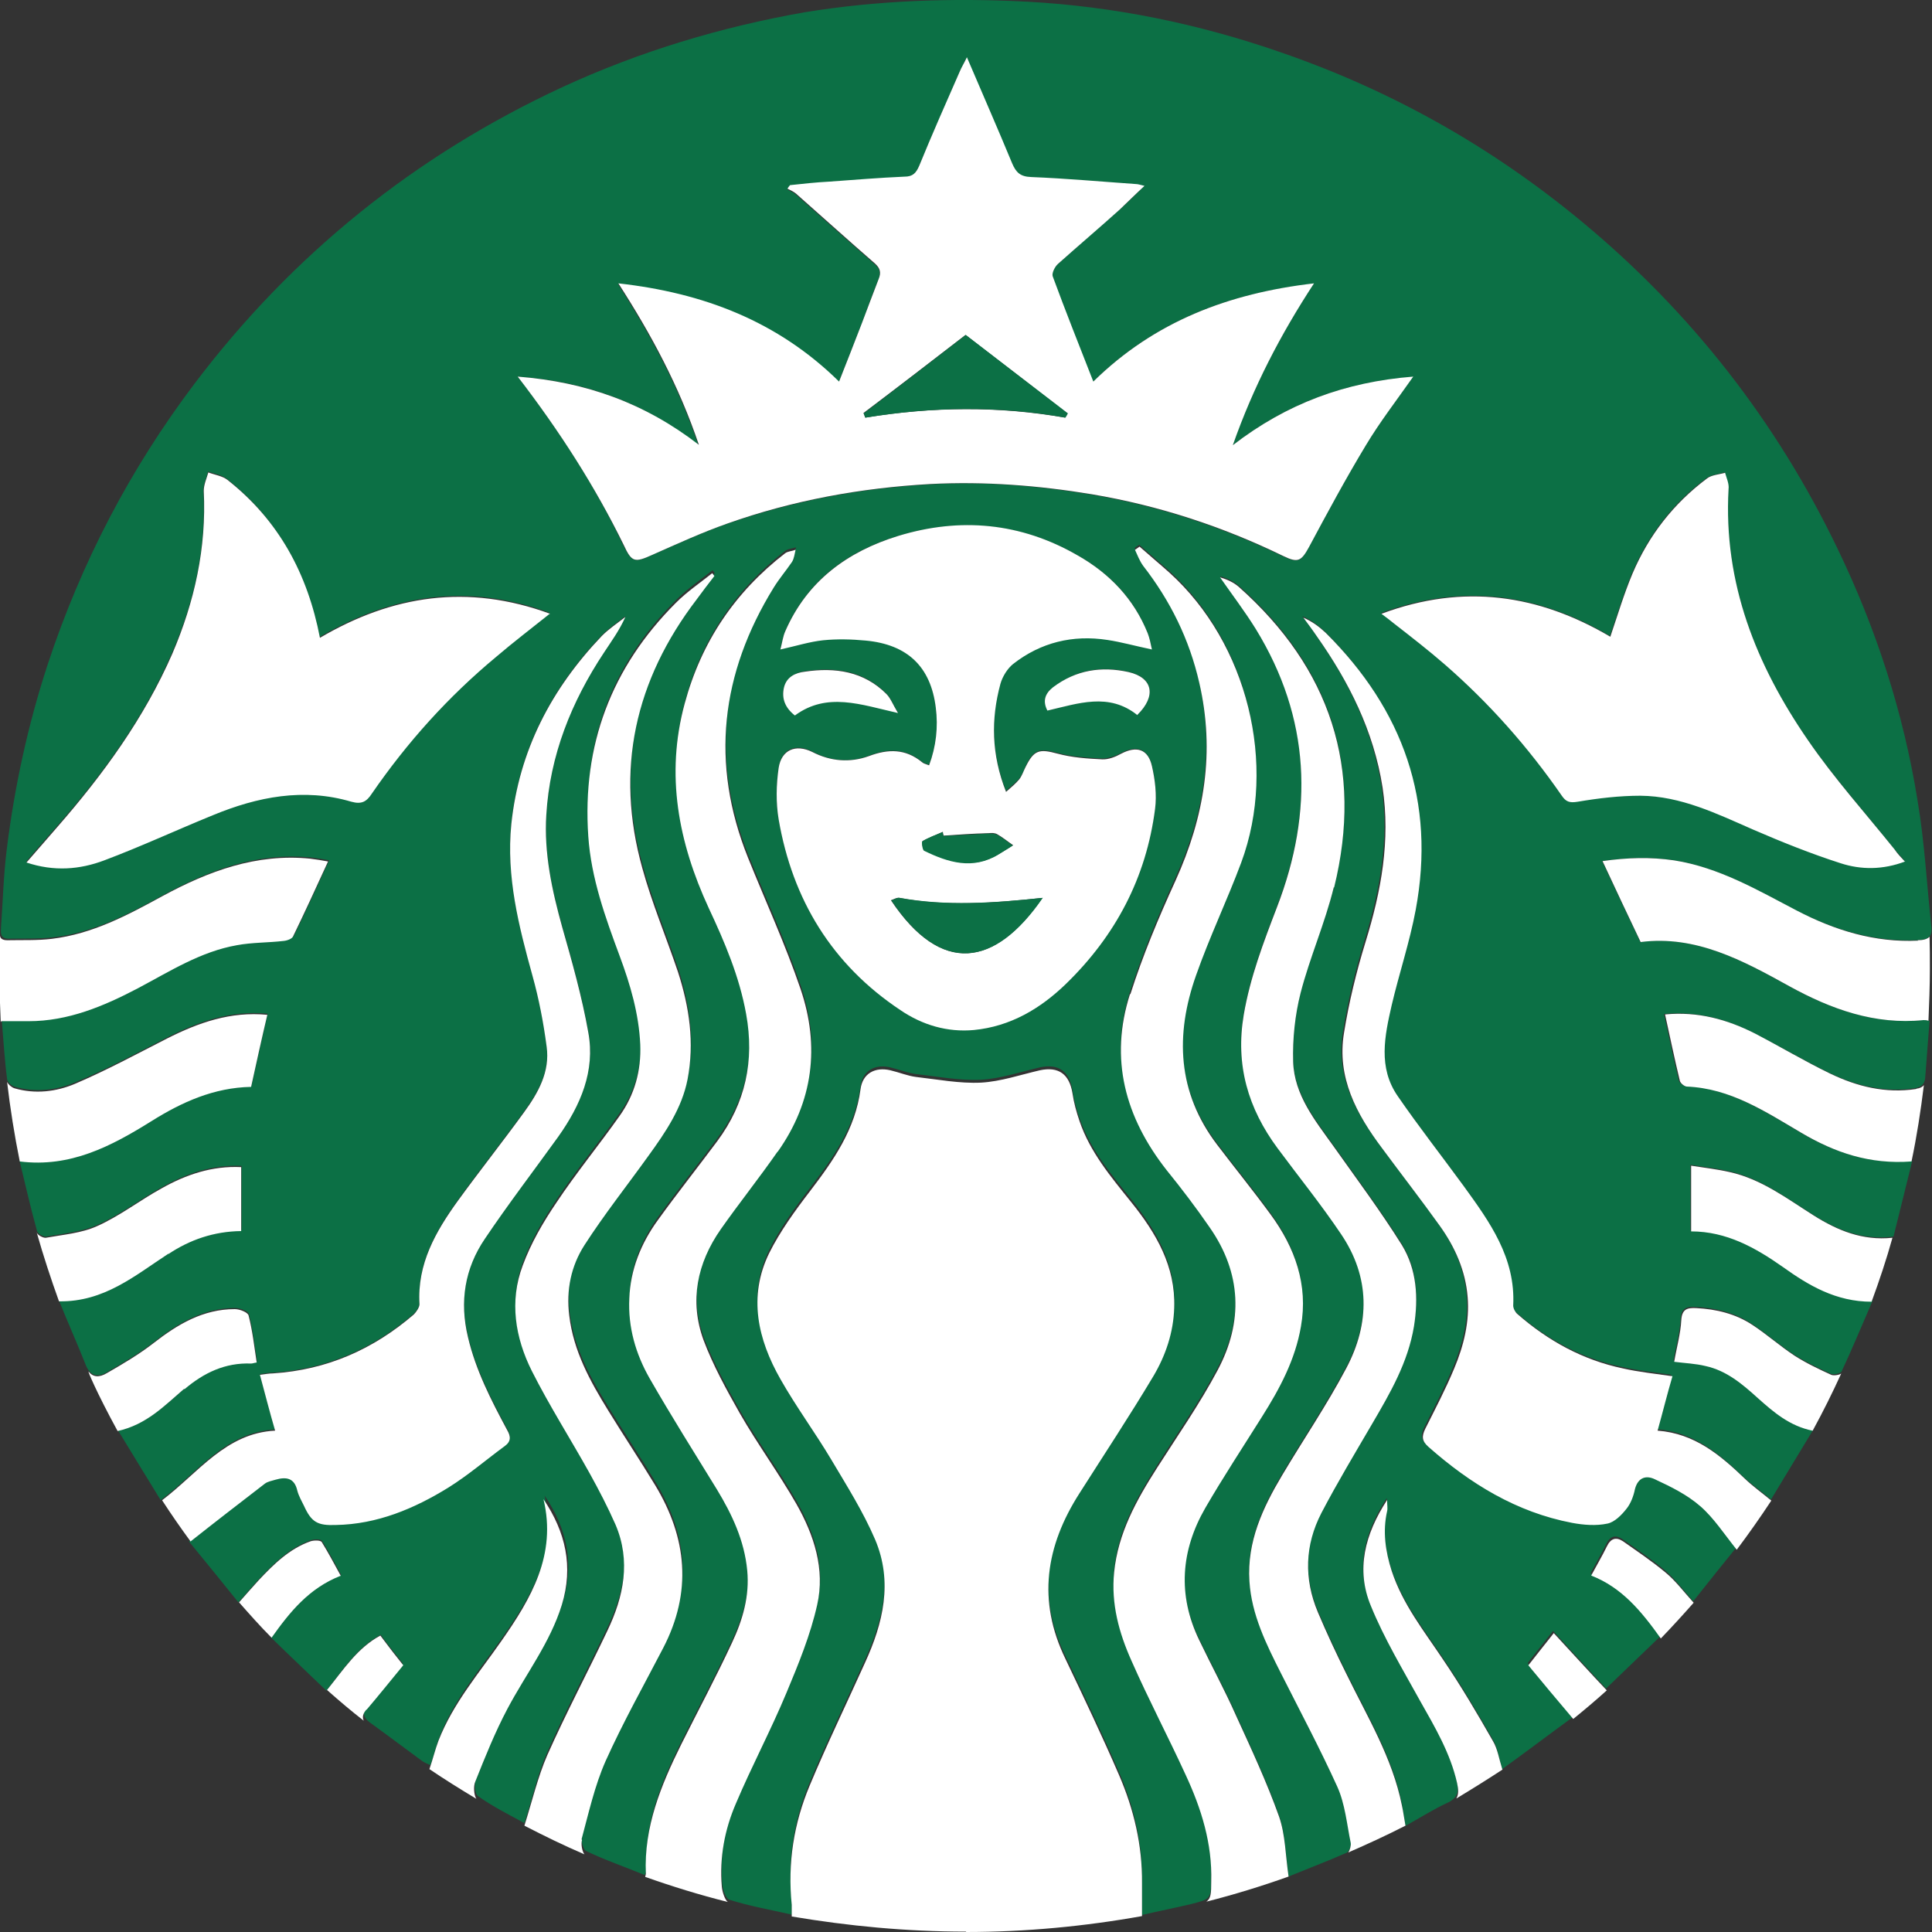 <svg width="30" height="30" viewBox="0 0 30 30" fill="none" xmlns="http://www.w3.org/2000/svg">
<rect x="0" y="0" width="30" height="30" fill="#333333" stroke="none"/>
<g id="_&#229;&#155;&#190;&#229;&#177;&#130;_1" clip-path="url(#clip0_24159_22999)">
<path id="Vector" d="M6.268 25.846C6.158 25.709 6.037 25.555 5.911 25.385C5.544 25.582 5.33 25.922 5.067 26.252C4.782 25.977 4.502 25.714 4.211 25.429C4.502 25.023 4.798 24.644 5.297 24.452C5.198 24.271 5.105 24.096 5.001 23.925C4.979 23.898 4.886 23.898 4.831 23.915C4.502 24.03 4.255 24.271 4.019 24.523C3.915 24.633 3.817 24.754 3.701 24.88C3.455 24.573 3.213 24.277 2.934 23.936C3.334 23.629 3.718 23.322 4.113 23.02C4.156 22.987 4.222 22.976 4.277 22.96C4.447 22.91 4.573 22.932 4.617 23.13C4.639 23.212 4.683 23.289 4.721 23.366C4.836 23.618 4.93 23.673 5.215 23.662C5.862 23.651 6.432 23.41 6.964 23.081C7.271 22.889 7.545 22.653 7.836 22.439C7.935 22.367 7.935 22.291 7.874 22.186C7.628 21.725 7.386 21.259 7.266 20.743C7.134 20.195 7.216 19.679 7.529 19.224C7.891 18.686 8.286 18.17 8.669 17.638C9.015 17.15 9.245 16.617 9.135 16.019C9.037 15.465 8.883 14.922 8.73 14.384C8.571 13.814 8.445 13.238 8.483 12.64C8.538 11.718 8.872 10.884 9.382 10.116C9.497 9.94 9.618 9.776 9.711 9.567C9.585 9.666 9.454 9.754 9.344 9.864C8.56 10.687 8.061 11.641 7.94 12.782C7.858 13.6 8.055 14.368 8.269 15.142C8.368 15.498 8.439 15.866 8.488 16.239C8.543 16.628 8.357 16.958 8.137 17.259C7.803 17.72 7.447 18.165 7.112 18.631C6.767 19.108 6.476 19.613 6.514 20.238C6.514 20.288 6.465 20.359 6.427 20.398C5.796 20.941 5.078 21.259 4.239 21.314C4.184 21.314 4.124 21.325 4.036 21.336C4.113 21.621 4.184 21.895 4.272 22.197C3.498 22.236 3.076 22.861 2.495 23.294C2.265 22.921 2.056 22.576 1.831 22.208C2.281 22.12 2.561 21.819 2.868 21.555C3.169 21.297 3.504 21.138 3.904 21.155C3.926 21.155 3.954 21.144 3.992 21.138C3.954 20.891 3.926 20.645 3.866 20.409C3.855 20.359 3.729 20.31 3.652 20.31C3.158 20.31 2.764 20.546 2.391 20.837C2.166 21.012 1.914 21.16 1.667 21.303C1.508 21.402 1.387 21.358 1.322 21.171C1.195 20.853 1.058 20.546 0.916 20.195C1.618 20.206 2.1 19.794 2.621 19.454C2.95 19.235 3.323 19.103 3.751 19.097V18.104C3.301 18.082 2.895 18.22 2.517 18.433C2.177 18.62 1.87 18.861 1.513 19.02C1.272 19.13 0.987 19.152 0.718 19.202C0.674 19.207 0.587 19.158 0.576 19.119C0.477 18.763 0.395 18.401 0.302 18.017C1.097 18.115 1.738 17.781 2.358 17.391C2.829 17.095 3.328 16.87 3.904 16.859C3.986 16.486 4.069 16.113 4.156 15.74C3.586 15.685 3.087 15.86 2.599 16.107C2.128 16.349 1.661 16.601 1.173 16.804C0.877 16.93 0.548 16.969 0.23 16.875C0.181 16.864 0.115 16.804 0.11 16.755C0.071 16.458 0.055 16.157 0.027 15.838H0.461C1.075 15.838 1.623 15.608 2.155 15.328C2.654 15.065 3.131 14.758 3.696 14.659C3.932 14.615 4.178 14.62 4.42 14.593C4.475 14.588 4.551 14.56 4.568 14.522C4.749 14.149 4.924 13.764 5.111 13.358C5.017 13.342 4.924 13.326 4.831 13.315C3.997 13.232 3.257 13.507 2.539 13.896C1.996 14.193 1.453 14.483 0.823 14.555C0.592 14.582 0.362 14.571 0.132 14.576C1.36995e-05 14.576 0.011 14.483 0.016 14.395C0.044 13.995 0.055 13.594 0.104 13.194C0.225 12.217 0.433 11.257 0.74 10.319C1.261 8.739 2.018 7.285 3.021 5.957C4.54 3.949 6.449 2.413 8.73 1.354C9.931 0.8 11.186 0.421 12.491 0.191C13.637 0.004 14.794 -0.034 15.946 0.026C17.289 0.098 18.605 0.367 19.883 0.811C21.605 1.403 23.162 2.281 24.56 3.439C26.255 4.844 27.582 6.539 28.536 8.525C29.134 9.765 29.556 11.065 29.775 12.426C29.885 13.073 29.918 13.726 29.989 14.379C30.011 14.549 29.94 14.588 29.781 14.598C29.106 14.631 28.487 14.439 27.894 14.138C27.286 13.819 26.688 13.468 25.992 13.358C25.624 13.304 25.262 13.315 24.878 13.37C25.081 13.803 25.268 14.203 25.471 14.626C26.326 14.516 27.055 14.911 27.779 15.312C28.426 15.668 29.106 15.915 29.863 15.838C29.89 15.838 29.929 15.844 29.962 15.849C29.94 16.146 29.918 16.431 29.896 16.716C29.89 16.815 29.857 16.875 29.737 16.897C29.26 16.969 28.821 16.859 28.399 16.656C28.004 16.464 27.626 16.239 27.236 16.041C26.803 15.822 26.348 15.696 25.838 15.745C25.915 16.091 25.986 16.436 26.068 16.777C26.079 16.815 26.134 16.859 26.173 16.864C26.852 16.892 27.395 17.254 27.955 17.583C28.481 17.896 29.035 18.082 29.693 18.027C29.594 18.433 29.495 18.823 29.402 19.202C28.92 19.262 28.525 19.097 28.152 18.861C27.735 18.598 27.34 18.296 26.847 18.187C26.655 18.143 26.463 18.121 26.249 18.088V19.103C26.798 19.103 27.247 19.355 27.675 19.657C28.081 19.948 28.509 20.206 29.079 20.195C28.909 20.584 28.761 20.946 28.596 21.297C28.585 21.325 28.47 21.352 28.426 21.33C28.234 21.243 28.037 21.149 27.856 21.034C27.631 20.886 27.428 20.705 27.203 20.557C26.94 20.381 26.639 20.31 26.326 20.293C26.195 20.288 26.107 20.304 26.096 20.48C26.085 20.694 26.024 20.902 25.986 21.127C26.156 21.149 26.315 21.155 26.474 21.193C26.798 21.265 27.044 21.473 27.286 21.692C27.532 21.917 27.79 22.137 28.158 22.197C27.938 22.565 27.724 22.91 27.5 23.284C27.346 23.157 27.203 23.053 27.077 22.938C26.694 22.57 26.299 22.236 25.723 22.192C25.805 21.895 25.871 21.627 25.953 21.347C25.684 21.308 25.427 21.281 25.186 21.226C24.56 21.094 24.023 20.798 23.546 20.381C23.513 20.354 23.48 20.293 23.48 20.25C23.519 19.509 23.118 18.955 22.712 18.395C22.372 17.929 22.016 17.473 21.687 16.996C21.38 16.552 21.484 16.063 21.594 15.586C21.709 15.092 21.873 14.604 21.967 14.105C22.279 12.426 21.775 10.999 20.569 9.803C20.47 9.71 20.36 9.628 20.223 9.567C20.294 9.666 20.366 9.759 20.431 9.858C20.93 10.566 21.314 11.329 21.451 12.201C21.577 13.029 21.429 13.814 21.188 14.604C21.046 15.065 20.93 15.537 20.854 16.014C20.738 16.705 21.046 17.276 21.446 17.808C21.742 18.209 22.049 18.604 22.34 19.01C22.575 19.339 22.74 19.706 22.773 20.112C22.806 20.496 22.712 20.869 22.564 21.226C22.433 21.544 22.268 21.857 22.115 22.164C22.06 22.279 22.06 22.351 22.164 22.444C22.811 23.015 23.529 23.459 24.396 23.624C24.571 23.657 24.769 23.673 24.944 23.635C25.054 23.613 25.164 23.503 25.24 23.404C25.306 23.322 25.35 23.207 25.372 23.097C25.421 22.91 25.553 22.883 25.684 22.949C25.931 23.064 26.178 23.185 26.386 23.36C26.595 23.547 26.754 23.794 26.957 24.035C26.787 24.244 26.545 24.545 26.293 24.864C26.14 24.694 26.014 24.523 25.855 24.386C25.646 24.211 25.416 24.057 25.191 23.898C25.081 23.827 24.999 23.854 24.939 23.98C24.867 24.128 24.785 24.266 24.698 24.43C25.18 24.617 25.482 24.99 25.778 25.412C25.493 25.687 25.207 25.961 24.939 26.219C24.665 25.922 24.396 25.632 24.116 25.325C23.957 25.527 23.831 25.681 23.721 25.824C23.952 26.104 24.177 26.372 24.423 26.663C24.04 26.943 23.7 27.201 23.327 27.47C23.272 27.294 23.255 27.135 23.179 27.009C22.932 26.575 22.68 26.148 22.4 25.736C22.104 25.292 21.775 24.88 21.605 24.364C21.506 24.057 21.462 23.75 21.534 23.437C21.544 23.393 21.534 23.349 21.534 23.262C21.188 23.794 21.046 24.342 21.281 24.907C21.49 25.418 21.78 25.901 22.049 26.383C22.279 26.789 22.515 27.19 22.619 27.651C22.658 27.81 22.641 27.92 22.471 27.996C22.257 28.095 22.06 28.221 21.824 28.353C21.802 28.221 21.786 28.117 21.769 28.013C21.621 27.272 21.232 26.636 20.908 25.972C20.749 25.654 20.601 25.335 20.464 25.012C20.245 24.491 20.261 23.969 20.519 23.47C20.766 22.998 21.04 22.543 21.309 22.082C21.588 21.605 21.863 21.133 21.956 20.573C22.027 20.129 22 19.69 21.769 19.317C21.44 18.79 21.067 18.291 20.706 17.781C20.42 17.38 20.097 16.985 20.08 16.469C20.07 16.113 20.108 15.745 20.196 15.405C20.338 14.851 20.579 14.319 20.716 13.759C21.172 11.91 20.656 10.352 19.236 9.096C19.154 9.024 19.055 8.98 18.945 8.947C19.132 9.216 19.329 9.474 19.499 9.748C20.349 11.131 20.404 12.579 19.828 14.072C19.62 14.615 19.412 15.158 19.313 15.74C19.181 16.519 19.379 17.194 19.839 17.808C20.168 18.252 20.514 18.68 20.821 19.136C21.276 19.805 21.276 20.524 20.903 21.226C20.601 21.791 20.239 22.329 19.91 22.883C19.609 23.388 19.362 23.915 19.401 24.529C19.433 25.05 19.664 25.511 19.894 25.966C20.19 26.553 20.497 27.13 20.766 27.722C20.887 27.991 20.914 28.304 20.974 28.594C20.985 28.649 20.952 28.753 20.908 28.77C20.612 28.902 20.305 29.017 20.009 29.138C19.96 28.797 19.96 28.474 19.856 28.177C19.664 27.64 19.422 27.124 19.187 26.608C19.011 26.213 18.803 25.829 18.616 25.44C18.276 24.737 18.331 24.052 18.71 23.388C18.989 22.905 19.296 22.439 19.592 21.967C19.867 21.533 20.108 21.084 20.196 20.568C20.311 19.92 20.102 19.35 19.724 18.828C19.455 18.461 19.17 18.11 18.896 17.748C18.276 16.936 18.238 16.041 18.567 15.114C18.775 14.522 19.049 13.951 19.269 13.364C19.834 11.844 19.362 9.957 18.156 8.865C18.002 8.728 17.843 8.596 17.69 8.459L17.618 8.508C17.657 8.591 17.69 8.679 17.744 8.755C18.167 9.299 18.463 9.897 18.616 10.566C18.863 11.636 18.699 12.645 18.249 13.633C17.986 14.209 17.744 14.796 17.547 15.399C17.224 16.404 17.47 17.314 18.117 18.132C18.348 18.417 18.573 18.713 18.781 19.015C19.28 19.728 19.307 20.485 18.907 21.237C18.627 21.764 18.282 22.252 17.964 22.757C17.646 23.262 17.361 23.766 17.3 24.375C17.251 24.864 17.377 25.319 17.569 25.747C17.832 26.345 18.139 26.927 18.413 27.525C18.649 28.046 18.825 28.589 18.808 29.176C18.803 29.489 18.797 29.489 18.496 29.566C18.244 29.626 17.991 29.675 17.733 29.736V29.198C17.739 28.611 17.607 28.051 17.377 27.519C17.114 26.91 16.829 26.312 16.544 25.714C16.105 24.809 16.236 23.964 16.763 23.141C17.147 22.537 17.542 21.939 17.909 21.325C18.101 21.001 18.221 20.645 18.233 20.261C18.254 19.619 17.953 19.103 17.564 18.62C17.251 18.23 16.927 17.846 16.763 17.364C16.714 17.221 16.675 17.078 16.653 16.93C16.604 16.634 16.439 16.513 16.149 16.574C15.842 16.645 15.54 16.749 15.233 16.766C14.899 16.782 14.559 16.716 14.224 16.678C14.092 16.661 13.961 16.607 13.824 16.574C13.588 16.519 13.396 16.623 13.363 16.864C13.281 17.49 12.947 17.967 12.579 18.445C12.343 18.752 12.113 19.07 11.943 19.41C11.614 20.085 11.768 20.749 12.118 21.363C12.36 21.791 12.656 22.192 12.908 22.614C13.149 23.02 13.402 23.421 13.588 23.854C13.868 24.512 13.714 25.154 13.429 25.774C13.144 26.405 12.842 27.031 12.574 27.673C12.327 28.26 12.228 28.88 12.294 29.522C12.299 29.576 12.294 29.637 12.294 29.73C11.959 29.653 11.636 29.598 11.329 29.5C11.268 29.483 11.219 29.335 11.214 29.247C11.175 28.803 11.258 28.364 11.433 27.958C11.68 27.376 11.976 26.822 12.217 26.246C12.404 25.802 12.59 25.346 12.694 24.88C12.82 24.326 12.645 23.794 12.371 23.311C12.097 22.834 11.768 22.389 11.493 21.906C11.285 21.539 11.077 21.16 10.928 20.765C10.709 20.162 10.83 19.575 11.197 19.048C11.482 18.642 11.789 18.241 12.08 17.841C12.634 17.062 12.738 16.201 12.437 15.312C12.201 14.62 11.894 13.951 11.62 13.271C11.033 11.806 11.197 10.412 12.02 9.085C12.107 8.942 12.212 8.821 12.305 8.684C12.338 8.629 12.343 8.563 12.36 8.498C12.305 8.519 12.239 8.519 12.195 8.552C11.417 9.156 10.896 9.929 10.638 10.884C10.336 11.992 10.539 13.04 11.011 14.055C11.258 14.582 11.488 15.12 11.592 15.696C11.724 16.42 11.581 17.078 11.142 17.671C10.835 18.082 10.517 18.483 10.221 18.894C9.958 19.256 9.793 19.663 9.777 20.112C9.755 20.557 9.876 20.974 10.095 21.358C10.43 21.939 10.786 22.499 11.137 23.075C11.373 23.465 11.565 23.871 11.608 24.337C11.647 24.732 11.537 25.105 11.373 25.456C11.126 25.988 10.846 26.51 10.583 27.036C10.271 27.667 10.002 28.315 10.035 29.044C10.035 29.061 10.024 29.077 10.013 29.116C9.706 28.989 9.399 28.885 9.103 28.743C9.053 28.721 9.015 28.567 9.037 28.496C9.146 28.09 9.24 27.667 9.41 27.283C9.678 26.685 10.002 26.109 10.303 25.533C10.753 24.666 10.676 23.827 10.177 23.009C9.942 22.62 9.689 22.241 9.454 21.857C9.168 21.396 8.911 20.93 8.845 20.376C8.795 19.981 8.872 19.608 9.081 19.284C9.388 18.807 9.744 18.357 10.079 17.896C10.342 17.534 10.594 17.161 10.682 16.716C10.791 16.146 10.709 15.591 10.534 15.048C10.353 14.511 10.128 13.979 9.98 13.435C9.552 11.91 9.865 10.517 10.824 9.26C10.912 9.139 11.005 9.019 11.098 8.898C11.088 8.887 11.077 8.871 11.066 8.854C10.879 9.002 10.676 9.139 10.501 9.315C9.497 10.313 9.042 11.526 9.141 12.936C9.185 13.584 9.404 14.193 9.629 14.796C9.793 15.24 9.925 15.69 9.947 16.168C9.963 16.574 9.859 16.952 9.623 17.281C9.305 17.731 8.954 18.159 8.647 18.62C8.439 18.927 8.247 19.256 8.121 19.597C7.913 20.151 8.006 20.716 8.264 21.232C8.538 21.775 8.867 22.291 9.163 22.823C9.305 23.081 9.443 23.344 9.563 23.613C9.804 24.178 9.689 24.732 9.437 25.259C9.13 25.906 8.795 26.537 8.505 27.19C8.351 27.535 8.269 27.92 8.143 28.309C7.913 28.183 7.66 28.057 7.425 27.892C7.37 27.854 7.359 27.689 7.397 27.607C7.551 27.223 7.704 26.839 7.896 26.477C8.181 25.939 8.56 25.456 8.741 24.864C8.922 24.271 8.801 23.733 8.456 23.223C8.664 24.085 8.264 24.765 7.803 25.423C7.452 25.922 7.052 26.389 6.827 26.965C6.772 27.108 6.739 27.25 6.684 27.409C6.635 27.387 6.591 27.371 6.553 27.343C6.284 27.146 6.015 26.943 5.741 26.745C5.632 26.663 5.626 26.586 5.708 26.482C5.884 26.274 6.07 26.049 6.273 25.802L6.268 25.846ZM8.039 5.848C8.697 6.703 9.24 7.548 9.678 8.465C9.81 8.733 9.854 8.744 10.128 8.618C10.512 8.448 10.89 8.273 11.285 8.135C12.305 7.779 13.358 7.581 14.438 7.521C15.282 7.472 16.116 7.543 16.949 7.68C17.991 7.856 18.984 8.185 19.927 8.64C20.157 8.75 20.207 8.717 20.322 8.498C20.607 7.971 20.892 7.433 21.204 6.917C21.418 6.561 21.676 6.226 21.939 5.853C20.892 5.93 19.976 6.265 19.137 6.917C19.455 6.012 19.883 5.2 20.398 4.405C19.072 4.553 17.92 4.992 16.971 5.93C16.752 5.37 16.544 4.833 16.341 4.295C16.324 4.245 16.374 4.147 16.423 4.103C16.735 3.818 17.064 3.538 17.383 3.258C17.509 3.148 17.624 3.027 17.766 2.89C17.695 2.879 17.662 2.868 17.635 2.863C17.092 2.824 16.549 2.775 16.006 2.753C15.836 2.748 15.77 2.682 15.71 2.539C15.485 1.996 15.249 1.458 15.008 0.899C14.964 0.987 14.926 1.052 14.899 1.118C14.69 1.607 14.471 2.095 14.268 2.583C14.219 2.693 14.169 2.742 14.038 2.753C13.648 2.764 13.264 2.803 12.875 2.83C12.672 2.846 12.469 2.868 12.261 2.885C12.25 2.907 12.234 2.923 12.223 2.94C12.267 2.967 12.316 2.984 12.354 3.017C12.76 3.379 13.171 3.741 13.582 4.103C13.665 4.174 13.681 4.24 13.637 4.344C13.544 4.569 13.467 4.794 13.38 5.025C13.264 5.321 13.149 5.617 13.023 5.935C12.069 4.997 10.912 4.564 9.596 4.41C10.106 5.206 10.539 6.007 10.846 6.917C10.018 6.259 9.108 5.924 8.039 5.848ZM17.887 10.078C17.86 9.979 17.849 9.902 17.821 9.831C17.607 9.293 17.229 8.903 16.735 8.624C15.853 8.119 14.909 8.031 13.944 8.322C13.16 8.558 12.535 9.013 12.195 9.792C12.157 9.875 12.146 9.968 12.118 10.078C12.365 10.023 12.568 9.957 12.782 9.935C13.001 9.913 13.226 9.924 13.445 9.94C14.092 10.001 14.454 10.346 14.531 10.983C14.57 11.279 14.537 11.581 14.427 11.877C14.372 11.855 14.339 11.85 14.317 11.828C14.06 11.619 13.796 11.619 13.489 11.735C13.199 11.844 12.903 11.822 12.612 11.669C12.354 11.537 12.135 11.63 12.091 11.916C12.053 12.179 12.042 12.453 12.091 12.717C12.305 13.962 12.919 14.972 13.983 15.679C14.323 15.904 14.712 16.019 15.123 15.981C15.688 15.926 16.154 15.652 16.555 15.262C17.322 14.516 17.799 13.611 17.936 12.546C17.964 12.332 17.936 12.097 17.887 11.883C17.821 11.619 17.646 11.57 17.41 11.691C17.322 11.74 17.207 11.778 17.114 11.778C16.884 11.767 16.648 11.751 16.423 11.691C16.138 11.614 16.05 11.636 15.924 11.899C15.897 11.965 15.869 12.036 15.825 12.091C15.77 12.157 15.699 12.206 15.622 12.283C15.392 11.702 15.387 11.153 15.535 10.604C15.562 10.495 15.644 10.374 15.732 10.297C16.16 9.957 16.653 9.842 17.196 9.924C17.41 9.962 17.624 10.017 17.887 10.072V10.078ZM29.583 13.375C29.517 13.304 29.468 13.243 29.413 13.183C28.964 12.618 28.481 12.08 28.07 11.488C27.264 10.319 26.759 9.041 26.836 7.587C26.836 7.504 26.798 7.417 26.781 7.334C26.688 7.362 26.578 7.373 26.502 7.422C25.981 7.806 25.597 8.305 25.345 8.893C25.213 9.205 25.114 9.54 24.999 9.875C23.891 9.222 22.724 9.046 21.446 9.518C21.534 9.584 21.588 9.628 21.643 9.672C21.906 9.886 22.181 10.089 22.438 10.313C23.124 10.912 23.727 11.592 24.242 12.338C24.308 12.437 24.363 12.464 24.495 12.437C24.813 12.382 25.142 12.338 25.465 12.344C26.096 12.354 26.655 12.623 27.22 12.87C27.664 13.062 28.114 13.243 28.574 13.391C28.898 13.49 29.232 13.496 29.578 13.364L29.583 13.375ZM8.543 9.518C7.26 9.041 6.087 9.233 4.963 9.891C4.771 8.893 4.316 8.064 3.526 7.439C3.444 7.373 3.328 7.356 3.23 7.323C3.208 7.422 3.158 7.515 3.158 7.609C3.208 8.492 3.021 9.331 2.67 10.138C2.237 11.142 1.601 12.014 0.877 12.837C0.724 13.013 0.57 13.183 0.406 13.38C0.839 13.523 1.234 13.49 1.612 13.348C2.182 13.134 2.731 12.881 3.301 12.645C3.997 12.36 4.71 12.217 5.451 12.437C5.61 12.486 5.686 12.437 5.769 12.311C6.317 11.515 6.959 10.807 7.699 10.187C7.973 9.962 8.247 9.754 8.543 9.512V9.518ZM12.343 11.104C12.848 10.736 13.369 10.934 13.944 11.065C13.862 10.928 13.829 10.835 13.764 10.769C13.407 10.412 12.968 10.352 12.497 10.423C12.354 10.445 12.217 10.511 12.173 10.67C12.135 10.84 12.184 10.983 12.343 11.104ZM17.662 11.098C17.958 10.807 17.904 10.522 17.531 10.434C17.114 10.335 16.714 10.396 16.357 10.67C16.226 10.769 16.187 10.879 16.269 11.032C16.741 10.917 17.218 10.747 17.668 11.098H17.662Z" fill="#0C7045"/>
<path id="Vector_2" d="M8.039 5.848C9.103 5.931 10.013 6.26 10.852 6.907C10.545 5.997 10.111 5.19 9.602 4.4C10.923 4.548 12.075 4.987 13.029 5.925C13.155 5.607 13.27 5.311 13.385 5.014C13.473 4.784 13.555 4.559 13.643 4.334C13.687 4.23 13.665 4.164 13.588 4.093C13.177 3.736 12.771 3.369 12.36 3.006C12.321 2.974 12.272 2.952 12.228 2.93C12.239 2.908 12.255 2.891 12.267 2.875C12.469 2.853 12.672 2.831 12.881 2.82C13.27 2.792 13.654 2.76 14.043 2.743C14.175 2.743 14.224 2.688 14.274 2.573C14.476 2.079 14.69 1.596 14.904 1.108C14.931 1.042 14.97 0.982 15.014 0.889C15.255 1.454 15.491 1.991 15.716 2.535C15.776 2.677 15.842 2.743 16.012 2.749C16.56 2.771 17.097 2.82 17.64 2.858C17.668 2.858 17.701 2.869 17.772 2.886C17.624 3.023 17.509 3.138 17.388 3.253C17.07 3.539 16.747 3.813 16.428 4.098C16.379 4.142 16.33 4.241 16.346 4.29C16.544 4.828 16.758 5.366 16.977 5.925C17.925 4.993 19.077 4.554 20.404 4.4C19.883 5.196 19.461 6.008 19.143 6.913C19.982 6.265 20.892 5.931 21.945 5.848C21.682 6.222 21.424 6.556 21.21 6.913C20.898 7.429 20.612 7.961 20.327 8.493C20.207 8.712 20.157 8.745 19.932 8.636C18.984 8.175 17.997 7.851 16.955 7.675C16.127 7.538 15.293 7.472 14.443 7.516C13.363 7.577 12.31 7.769 11.29 8.131C10.901 8.268 10.517 8.444 10.133 8.614C9.854 8.74 9.81 8.734 9.684 8.46C9.24 7.555 8.697 6.704 8.039 5.848ZM13.412 6.419C13.412 6.419 13.429 6.463 13.434 6.485C14.471 6.315 15.507 6.304 16.538 6.485C16.549 6.463 16.56 6.441 16.576 6.419C16.05 6.013 15.524 5.607 14.992 5.201C14.465 5.607 13.939 6.013 13.407 6.414L13.412 6.419Z" fill="white"/>
<path id="Vector_3" d="M17.887 10.085C17.624 10.03 17.41 9.969 17.196 9.937C16.659 9.854 16.16 9.975 15.732 10.31C15.644 10.381 15.568 10.502 15.535 10.617C15.387 11.165 15.392 11.714 15.622 12.296C15.705 12.224 15.77 12.169 15.825 12.104C15.869 12.049 15.891 11.977 15.924 11.912C16.056 11.643 16.138 11.626 16.423 11.703C16.648 11.764 16.884 11.78 17.114 11.791C17.213 11.796 17.322 11.752 17.41 11.703C17.651 11.577 17.827 11.632 17.887 11.895C17.936 12.109 17.964 12.34 17.936 12.559C17.799 13.629 17.322 14.529 16.555 15.275C16.154 15.664 15.688 15.939 15.123 15.994C14.712 16.032 14.323 15.917 13.983 15.686C12.919 14.979 12.305 13.969 12.091 12.724C12.047 12.46 12.053 12.186 12.091 11.923C12.135 11.643 12.354 11.55 12.612 11.676C12.897 11.824 13.199 11.846 13.489 11.742C13.796 11.626 14.06 11.626 14.317 11.835C14.339 11.857 14.372 11.862 14.427 11.884C14.537 11.588 14.569 11.286 14.531 10.99C14.454 10.354 14.092 10.008 13.445 9.947C13.226 9.926 13.001 9.92 12.782 9.942C12.574 9.964 12.365 10.03 12.118 10.085C12.146 9.98 12.157 9.882 12.195 9.799C12.535 9.02 13.16 8.565 13.944 8.323C14.909 8.027 15.853 8.115 16.735 8.625C17.229 8.905 17.607 9.3 17.821 9.832C17.849 9.904 17.865 9.98 17.887 10.085ZM16.193 13.942C15.425 14.024 14.69 14.079 13.961 13.942C13.922 13.936 13.879 13.964 13.835 13.98C14.613 15.143 15.447 15.023 16.187 13.942H16.193ZM14.652 12.982C14.652 12.982 14.641 12.938 14.641 12.916C14.537 12.965 14.427 13.004 14.328 13.058C14.312 13.069 14.328 13.195 14.356 13.207C14.734 13.382 15.118 13.503 15.513 13.261C15.584 13.217 15.655 13.174 15.732 13.124C15.65 13.069 15.573 13.004 15.485 12.954C15.447 12.932 15.398 12.932 15.348 12.938C15.112 12.943 14.882 12.96 14.652 12.976V12.982ZM29.583 13.377C29.238 13.508 28.898 13.508 28.58 13.404C28.119 13.256 27.669 13.075 27.225 12.883C26.661 12.636 26.101 12.361 25.471 12.356C25.147 12.356 24.818 12.395 24.5 12.449C24.369 12.471 24.314 12.449 24.248 12.351C23.727 11.599 23.129 10.924 22.444 10.326C22.186 10.101 21.917 9.893 21.649 9.684C21.594 9.64 21.539 9.596 21.451 9.531C22.729 9.053 23.897 9.234 25.005 9.887C25.12 9.547 25.218 9.218 25.35 8.905C25.602 8.313 25.986 7.819 26.507 7.429C26.578 7.374 26.694 7.369 26.787 7.341C26.809 7.424 26.852 7.511 26.841 7.594C26.759 9.053 27.269 10.326 28.075 11.495C28.481 12.087 28.969 12.63 29.419 13.19C29.463 13.256 29.517 13.311 29.583 13.382V13.377ZM8.543 9.525C8.242 9.766 7.967 9.975 7.704 10.2C6.958 10.82 6.322 11.528 5.774 12.323C5.692 12.449 5.615 12.493 5.456 12.449C4.716 12.23 3.997 12.373 3.307 12.658C2.742 12.888 2.188 13.146 1.618 13.36C1.239 13.503 0.839 13.536 0.411 13.393C0.581 13.201 0.729 13.025 0.883 12.85C1.601 12.027 2.237 11.155 2.676 10.15C3.021 9.344 3.208 8.505 3.164 7.621C3.164 7.528 3.208 7.429 3.235 7.336C3.334 7.374 3.455 7.391 3.531 7.451C4.326 8.077 4.776 8.905 4.968 9.904C6.087 9.245 7.26 9.059 8.543 9.531V9.525Z" fill="white"/>
<path id="Vector_4" d="M12.343 11.11C12.19 10.99 12.135 10.847 12.173 10.677C12.212 10.512 12.349 10.447 12.497 10.43C12.968 10.359 13.413 10.425 13.764 10.776C13.829 10.842 13.862 10.935 13.944 11.072C13.363 10.94 12.842 10.743 12.343 11.11ZM17.662 11.105C17.218 10.748 16.741 10.924 16.264 11.034C16.187 10.886 16.226 10.77 16.352 10.671C16.708 10.403 17.103 10.342 17.525 10.436C17.904 10.523 17.958 10.809 17.662 11.099V11.105Z" fill="white"/>
<path id="Vector_5" d="M13.412 6.419C13.939 6.019 14.465 5.613 14.997 5.201C15.524 5.607 16.05 6.013 16.582 6.419C16.571 6.441 16.56 6.463 16.544 6.485C15.507 6.298 14.471 6.315 13.44 6.485C13.429 6.469 13.424 6.447 13.412 6.425V6.419ZM16.193 13.941C15.447 15.022 14.613 15.143 13.84 13.979C13.884 13.969 13.928 13.936 13.966 13.941C14.69 14.073 15.425 14.023 16.198 13.941H16.193ZM14.652 12.981C14.882 12.97 15.112 12.954 15.343 12.943C15.392 12.943 15.441 12.943 15.48 12.959C15.568 13.008 15.644 13.069 15.727 13.129C15.655 13.178 15.584 13.217 15.507 13.266C15.107 13.513 14.723 13.393 14.35 13.211C14.323 13.2 14.306 13.069 14.323 13.063C14.421 13.003 14.531 12.964 14.635 12.921C14.641 12.943 14.646 12.959 14.652 12.986V12.981Z" fill="#0C7045"/>
<path id="Vector_6" d="M24.127 25.359C23.968 25.562 23.842 25.716 23.732 25.859C23.963 26.138 24.182 26.402 24.429 26.692C24.604 26.55 24.78 26.402 24.95 26.248C24.67 25.952 24.407 25.661 24.127 25.359ZM2.862 21.574C3.164 21.316 3.498 21.157 3.899 21.173C3.921 21.173 3.948 21.162 3.986 21.157C3.948 20.91 3.921 20.663 3.86 20.427C3.849 20.378 3.723 20.328 3.646 20.328C3.153 20.328 2.758 20.564 2.385 20.855C2.16 21.03 1.908 21.179 1.661 21.321C1.541 21.393 1.448 21.387 1.376 21.299C1.354 21.272 1.497 21.618 1.826 22.221C2.276 22.122 2.555 21.826 2.862 21.563V21.574ZM25.866 24.421C25.657 24.246 25.427 24.092 25.202 23.933C25.092 23.861 25.01 23.889 24.95 24.015C24.878 24.163 24.796 24.3 24.708 24.465C25.186 24.652 25.487 25.019 25.789 25.442C25.964 25.261 26.134 25.074 26.299 24.887C26.145 24.717 26.019 24.547 25.866 24.421ZM2.352 17.409C2.824 17.113 3.323 16.888 3.899 16.877C3.981 16.504 4.063 16.131 4.151 15.758C3.581 15.703 3.082 15.879 2.594 16.126C2.122 16.367 1.656 16.619 1.168 16.828C0.872 16.954 0.543 16.992 0.225 16.899C0.186 16.888 0.132 16.844 0.11 16.8C0.159 17.217 0.225 17.629 0.307 18.035C1.091 18.134 1.727 17.799 2.352 17.409ZM2.616 19.472C2.945 19.253 3.317 19.121 3.745 19.116V18.123C3.296 18.101 2.89 18.238 2.511 18.452C2.171 18.638 1.864 18.88 1.508 19.039C1.267 19.149 0.982 19.171 0.713 19.22C0.669 19.226 0.581 19.176 0.57 19.138C0.674 19.505 0.79 19.856 0.916 20.207C1.618 20.218 2.095 19.807 2.616 19.467V19.472ZM29.753 16.91C29.276 16.982 28.837 16.872 28.415 16.669C28.02 16.477 27.642 16.252 27.253 16.049C26.82 15.829 26.364 15.703 25.855 15.752C25.931 16.098 26.003 16.444 26.085 16.784C26.096 16.822 26.151 16.866 26.189 16.872C26.869 16.899 27.412 17.261 27.971 17.59C28.492 17.898 29.035 18.084 29.682 18.035C29.764 17.645 29.825 17.25 29.874 16.85C29.852 16.877 29.814 16.899 29.759 16.905L29.753 16.91ZM28.163 18.874C27.746 18.611 27.352 18.309 26.858 18.2C26.666 18.156 26.474 18.134 26.26 18.101V19.121C26.809 19.121 27.258 19.374 27.686 19.675C28.086 19.961 28.509 20.213 29.062 20.213C29.183 19.884 29.293 19.555 29.386 19.22C28.92 19.269 28.53 19.105 28.163 18.874ZM0.022 15.857H0.444C1.058 15.857 1.607 15.626 2.139 15.347C2.638 15.083 3.115 14.776 3.679 14.677C3.915 14.633 4.162 14.639 4.403 14.611C4.458 14.606 4.535 14.578 4.551 14.54C4.732 14.167 4.908 13.783 5.094 13.377C5.001 13.36 4.908 13.344 4.814 13.333C3.981 13.251 3.241 13.525 2.522 13.915C1.98 14.211 1.437 14.502 0.806 14.578C0.576 14.606 0.345 14.595 0.115 14.6C0.038 14.6 0.005 14.573 -1.94123e-05 14.529C-0.006 14.699 -0.011 14.875 -0.011 15.05C-0.011 15.325 -1.94123e-05 15.599 0.011 15.868L0.022 15.857ZM29.786 14.606C29.112 14.639 28.492 14.447 27.9 14.139C27.291 13.821 26.694 13.47 25.997 13.36C25.63 13.306 25.268 13.316 24.884 13.371C25.087 13.805 25.273 14.205 25.476 14.628C26.331 14.518 27.061 14.913 27.785 15.314C28.432 15.67 29.112 15.917 29.868 15.84C29.89 15.84 29.918 15.84 29.945 15.851C29.956 15.582 29.967 15.314 29.967 15.039C29.967 14.869 29.967 14.71 29.962 14.546C29.923 14.584 29.863 14.6 29.775 14.6L29.786 14.606ZM28.437 21.349C28.245 21.261 28.048 21.168 27.867 21.052C27.642 20.904 27.439 20.723 27.214 20.575C26.951 20.4 26.65 20.328 26.337 20.312C26.205 20.306 26.118 20.323 26.107 20.498C26.096 20.712 26.035 20.921 25.997 21.146C26.167 21.168 26.326 21.173 26.485 21.212C26.809 21.283 27.055 21.491 27.297 21.711C27.543 21.93 27.79 22.144 28.147 22.216C28.306 21.925 28.454 21.628 28.591 21.327C28.569 21.349 28.476 21.365 28.437 21.349Z" fill="white"/>
<path id="Vector_7" d="M27.094 22.961C26.71 22.593 26.315 22.259 25.739 22.215C25.822 21.919 25.887 21.65 25.97 21.37C25.701 21.331 25.443 21.304 25.202 21.249C24.577 21.118 24.04 20.821 23.562 20.404C23.529 20.377 23.497 20.317 23.497 20.273C23.535 19.532 23.135 18.978 22.729 18.418C22.389 17.952 22.032 17.497 21.703 17.019C21.396 16.575 21.501 16.087 21.61 15.609C21.726 15.115 21.89 14.627 21.983 14.128C22.296 12.449 21.791 11.023 20.585 9.826C20.486 9.733 20.377 9.651 20.239 9.591C20.311 9.689 20.382 9.783 20.448 9.881C20.947 10.589 21.331 11.352 21.468 12.224C21.594 13.053 21.446 13.842 21.204 14.627C21.062 15.088 20.947 15.56 20.87 16.037C20.755 16.728 21.062 17.299 21.462 17.831C21.758 18.232 22.065 18.627 22.356 19.033C22.592 19.362 22.756 19.73 22.789 20.136C22.822 20.52 22.729 20.898 22.581 21.249C22.449 21.567 22.285 21.88 22.131 22.187C22.076 22.303 22.076 22.374 22.181 22.467C22.828 23.038 23.546 23.482 24.412 23.647C24.588 23.68 24.785 23.696 24.961 23.658C25.07 23.636 25.18 23.526 25.257 23.427C25.323 23.345 25.366 23.23 25.388 23.12C25.438 22.934 25.569 22.906 25.701 22.972C25.948 23.087 26.195 23.208 26.403 23.389C26.611 23.57 26.77 23.817 26.968 24.064C27.154 23.817 27.335 23.559 27.505 23.301C27.352 23.175 27.214 23.076 27.094 22.961ZM6.81 27.026C6.756 27.169 6.723 27.312 6.668 27.471C6.904 27.63 7.15 27.784 7.397 27.932C7.359 27.877 7.348 27.734 7.381 27.663C7.534 27.279 7.688 26.895 7.88 26.533C8.165 25.995 8.543 25.507 8.724 24.92C8.905 24.327 8.784 23.79 8.439 23.279C8.647 24.141 8.247 24.821 7.787 25.479C7.436 25.984 7.035 26.45 6.81 27.026ZM5.292 24.47C5.193 24.289 5.1 24.113 4.995 23.943C4.973 23.916 4.88 23.916 4.825 23.932C4.496 24.047 4.25 24.289 4.014 24.541C3.915 24.651 3.822 24.755 3.712 24.881C3.877 25.068 4.041 25.254 4.217 25.43C4.502 25.029 4.798 24.662 5.286 24.47H5.292ZM5.692 26.549C5.878 26.33 6.059 26.105 6.262 25.858C6.152 25.721 6.032 25.567 5.906 25.397C5.549 25.589 5.335 25.924 5.078 26.242C5.264 26.407 5.451 26.566 5.648 26.719C5.621 26.664 5.637 26.604 5.692 26.544V26.549ZM2.956 23.938C3.345 23.63 3.729 23.334 4.113 23.038C4.156 23.005 4.222 22.994 4.277 22.977C4.447 22.928 4.573 22.95 4.617 23.148C4.639 23.23 4.683 23.307 4.721 23.384C4.836 23.636 4.93 23.691 5.215 23.68C5.856 23.669 6.432 23.427 6.964 23.098C7.271 22.906 7.545 22.67 7.836 22.456C7.935 22.385 7.935 22.308 7.874 22.204C7.627 21.743 7.386 21.277 7.266 20.761C7.134 20.212 7.216 19.697 7.529 19.236C7.891 18.698 8.286 18.182 8.669 17.65C9.015 17.162 9.245 16.63 9.135 16.032C9.037 15.477 8.883 14.934 8.73 14.397C8.571 13.826 8.445 13.245 8.483 12.652C8.538 11.73 8.872 10.896 9.382 10.128C9.497 9.953 9.618 9.788 9.711 9.58C9.585 9.678 9.453 9.766 9.344 9.876C8.56 10.699 8.061 11.653 7.94 12.795C7.858 13.612 8.055 14.38 8.269 15.154C8.368 15.51 8.439 15.878 8.488 16.251C8.543 16.641 8.357 16.97 8.137 17.272C7.803 17.732 7.447 18.182 7.112 18.643C6.767 19.12 6.476 19.625 6.514 20.251C6.514 20.3 6.465 20.371 6.427 20.41C5.796 20.953 5.078 21.271 4.239 21.326C4.184 21.326 4.124 21.337 4.036 21.348C4.113 21.633 4.184 21.913 4.272 22.215C3.509 22.253 3.087 22.862 2.517 23.296C2.659 23.515 2.808 23.729 2.961 23.938H2.956ZM12.075 17.886C12.628 17.107 12.733 16.246 12.431 15.357C12.195 14.665 11.888 13.996 11.614 13.316C11.027 11.851 11.192 10.457 12.014 9.124C12.102 8.982 12.206 8.861 12.299 8.724C12.332 8.669 12.338 8.603 12.354 8.537C12.299 8.559 12.234 8.559 12.19 8.592C11.411 9.195 10.89 9.969 10.632 10.924C10.331 12.032 10.534 13.08 11.005 14.1C11.252 14.627 11.482 15.165 11.586 15.746C11.718 16.471 11.576 17.129 11.137 17.721C10.83 18.133 10.512 18.534 10.216 18.945C9.952 19.307 9.788 19.718 9.772 20.163C9.75 20.607 9.87 21.024 10.09 21.408C10.424 21.99 10.78 22.555 11.131 23.126C11.367 23.515 11.559 23.921 11.603 24.387C11.641 24.782 11.532 25.156 11.367 25.507C11.12 26.039 10.841 26.56 10.578 27.087C10.265 27.718 9.996 28.371 10.029 29.095C10.029 29.106 10.024 29.122 10.018 29.144C10.435 29.292 10.863 29.424 11.301 29.534C11.252 29.495 11.214 29.369 11.208 29.292C11.17 28.848 11.252 28.409 11.428 28.003C11.674 27.422 11.97 26.867 12.212 26.286C12.398 25.841 12.585 25.386 12.689 24.92C12.815 24.366 12.639 23.833 12.365 23.351C12.091 22.873 11.762 22.423 11.488 21.946C11.28 21.578 11.071 21.2 10.923 20.805C10.704 20.201 10.824 19.614 11.192 19.088C11.477 18.682 11.789 18.292 12.075 17.881V17.886Z" fill="white"/>
<path id="Vector_8" d="M14.997 30C15.93 30 16.845 29.912 17.733 29.753V29.243C17.739 28.656 17.607 28.096 17.377 27.564C17.114 26.955 16.829 26.357 16.544 25.759C16.105 24.854 16.236 24.009 16.763 23.186C17.147 22.582 17.542 21.984 17.909 21.37C18.101 21.046 18.222 20.689 18.233 20.305C18.255 19.663 17.953 19.148 17.564 18.665C17.251 18.275 16.927 17.891 16.763 17.409C16.714 17.266 16.675 17.123 16.653 16.975C16.604 16.679 16.439 16.558 16.149 16.619C15.842 16.69 15.54 16.794 15.233 16.811C14.899 16.827 14.559 16.761 14.224 16.723C14.092 16.706 13.961 16.651 13.824 16.619C13.588 16.564 13.396 16.668 13.363 16.909C13.281 17.535 12.947 18.012 12.579 18.495C12.343 18.802 12.113 19.12 11.943 19.46C11.614 20.135 11.768 20.799 12.118 21.414C12.36 21.842 12.656 22.242 12.908 22.665C13.149 23.071 13.402 23.471 13.588 23.904C13.868 24.563 13.714 25.205 13.429 25.825C13.144 26.456 12.842 27.081 12.574 27.723C12.327 28.31 12.228 28.93 12.294 29.578C12.294 29.632 12.294 29.682 12.294 29.759C13.171 29.907 14.076 29.994 15.003 29.994L14.997 30ZM20.716 13.782C21.172 11.928 20.656 10.375 19.236 9.113C19.154 9.042 19.055 8.998 18.945 8.965C19.132 9.234 19.329 9.492 19.499 9.766C20.349 11.149 20.404 12.597 19.828 14.089C19.62 14.632 19.412 15.175 19.313 15.757C19.181 16.536 19.379 17.211 19.839 17.831C20.168 18.275 20.514 18.703 20.821 19.159C21.276 19.828 21.276 20.547 20.903 21.249C20.601 21.82 20.239 22.352 19.91 22.906C19.609 23.411 19.362 23.937 19.401 24.552C19.433 25.073 19.664 25.534 19.894 25.989C20.19 26.576 20.497 27.152 20.766 27.745C20.887 28.014 20.914 28.327 20.974 28.617C20.98 28.656 20.963 28.727 20.936 28.765C21.238 28.634 21.534 28.497 21.824 28.349C21.802 28.233 21.791 28.135 21.769 28.036C21.621 27.295 21.232 26.659 20.908 25.995C20.749 25.677 20.601 25.358 20.464 25.035C20.245 24.514 20.261 23.992 20.519 23.493C20.766 23.021 21.04 22.566 21.309 22.105C21.588 21.628 21.863 21.156 21.956 20.596C22.027 20.152 22 19.713 21.769 19.334C21.44 18.808 21.067 18.308 20.706 17.798C20.42 17.398 20.097 17.003 20.08 16.487C20.07 16.13 20.108 15.763 20.196 15.417C20.338 14.868 20.574 14.336 20.711 13.777L20.716 13.782Z" fill="white"/>
<path id="Vector_9" d="M17.547 15.434C17.224 16.444 17.47 17.349 18.117 18.172C18.348 18.457 18.573 18.753 18.781 19.055C19.28 19.768 19.307 20.526 18.907 21.277C18.627 21.804 18.282 22.298 17.964 22.797C17.646 23.296 17.361 23.806 17.3 24.416C17.251 24.904 17.377 25.359 17.569 25.787C17.832 26.385 18.139 26.967 18.413 27.565C18.655 28.086 18.825 28.629 18.808 29.216C18.808 29.403 18.803 29.48 18.732 29.529C19.165 29.419 19.592 29.288 20.009 29.139C19.96 28.81 19.96 28.492 19.861 28.207C19.669 27.669 19.428 27.153 19.192 26.637C19.017 26.242 18.808 25.858 18.622 25.469C18.282 24.767 18.337 24.075 18.715 23.417C18.995 22.934 19.302 22.468 19.598 21.996C19.872 21.562 20.113 21.113 20.201 20.597C20.316 19.95 20.108 19.373 19.73 18.858C19.461 18.49 19.176 18.139 18.901 17.777C18.282 16.965 18.244 16.071 18.573 15.143C18.781 14.551 19.055 13.98 19.274 13.393C19.839 11.868 19.368 9.986 18.161 8.894C18.008 8.757 17.849 8.625 17.695 8.488L17.624 8.538C17.662 8.62 17.695 8.708 17.75 8.785C18.172 9.328 18.468 9.926 18.622 10.601C18.869 11.67 18.704 12.68 18.254 13.673C17.991 14.249 17.744 14.836 17.552 15.44L17.547 15.434ZM9.031 28.558C9.141 28.152 9.234 27.729 9.404 27.345C9.673 26.747 9.996 26.171 10.298 25.59C10.748 24.723 10.671 23.883 10.172 23.06C9.936 22.671 9.684 22.292 9.448 21.908C9.163 21.447 8.905 20.981 8.839 20.427C8.79 20.032 8.867 19.659 9.075 19.335C9.382 18.858 9.739 18.408 10.073 17.942C10.336 17.579 10.589 17.206 10.676 16.762C10.786 16.191 10.704 15.637 10.528 15.094C10.347 14.556 10.123 14.024 9.974 13.481C9.547 11.956 9.859 10.562 10.819 9.306C10.907 9.185 11 9.064 11.093 8.944C11.082 8.933 11.071 8.916 11.06 8.9C10.874 9.048 10.671 9.185 10.495 9.361C9.492 10.365 9.037 11.572 9.135 12.987C9.179 13.635 9.399 14.244 9.623 14.847C9.788 15.291 9.92 15.741 9.942 16.219C9.958 16.625 9.854 17.003 9.618 17.332C9.3 17.782 8.949 18.21 8.642 18.671C8.434 18.978 8.242 19.308 8.116 19.653C7.907 20.207 8 20.773 8.258 21.288C8.532 21.831 8.861 22.347 9.157 22.879C9.3 23.137 9.437 23.401 9.558 23.675C9.799 24.24 9.684 24.794 9.432 25.321C9.124 25.968 8.79 26.599 8.499 27.252C8.351 27.592 8.264 27.965 8.143 28.349C8.45 28.508 8.757 28.657 9.075 28.794C9.037 28.744 9.02 28.635 9.037 28.574L9.031 28.558ZM23.327 27.471C23.277 27.312 23.255 27.159 23.184 27.038C22.937 26.605 22.685 26.177 22.405 25.765C22.109 25.321 21.78 24.909 21.61 24.393C21.512 24.086 21.468 23.779 21.539 23.466C21.55 23.422 21.539 23.379 21.539 23.291C21.194 23.823 21.051 24.372 21.287 24.937C21.495 25.447 21.786 25.93 22.055 26.418C22.285 26.824 22.521 27.225 22.625 27.685C22.647 27.784 22.652 27.861 22.614 27.927C22.86 27.779 23.096 27.631 23.332 27.477L23.327 27.471Z" fill="white"/>
</g>
<defs>
<clipPath id="clip0_24159_22999">
<rect width="30" height="30" fill="white"/>
</clipPath>
</defs>
</svg>
